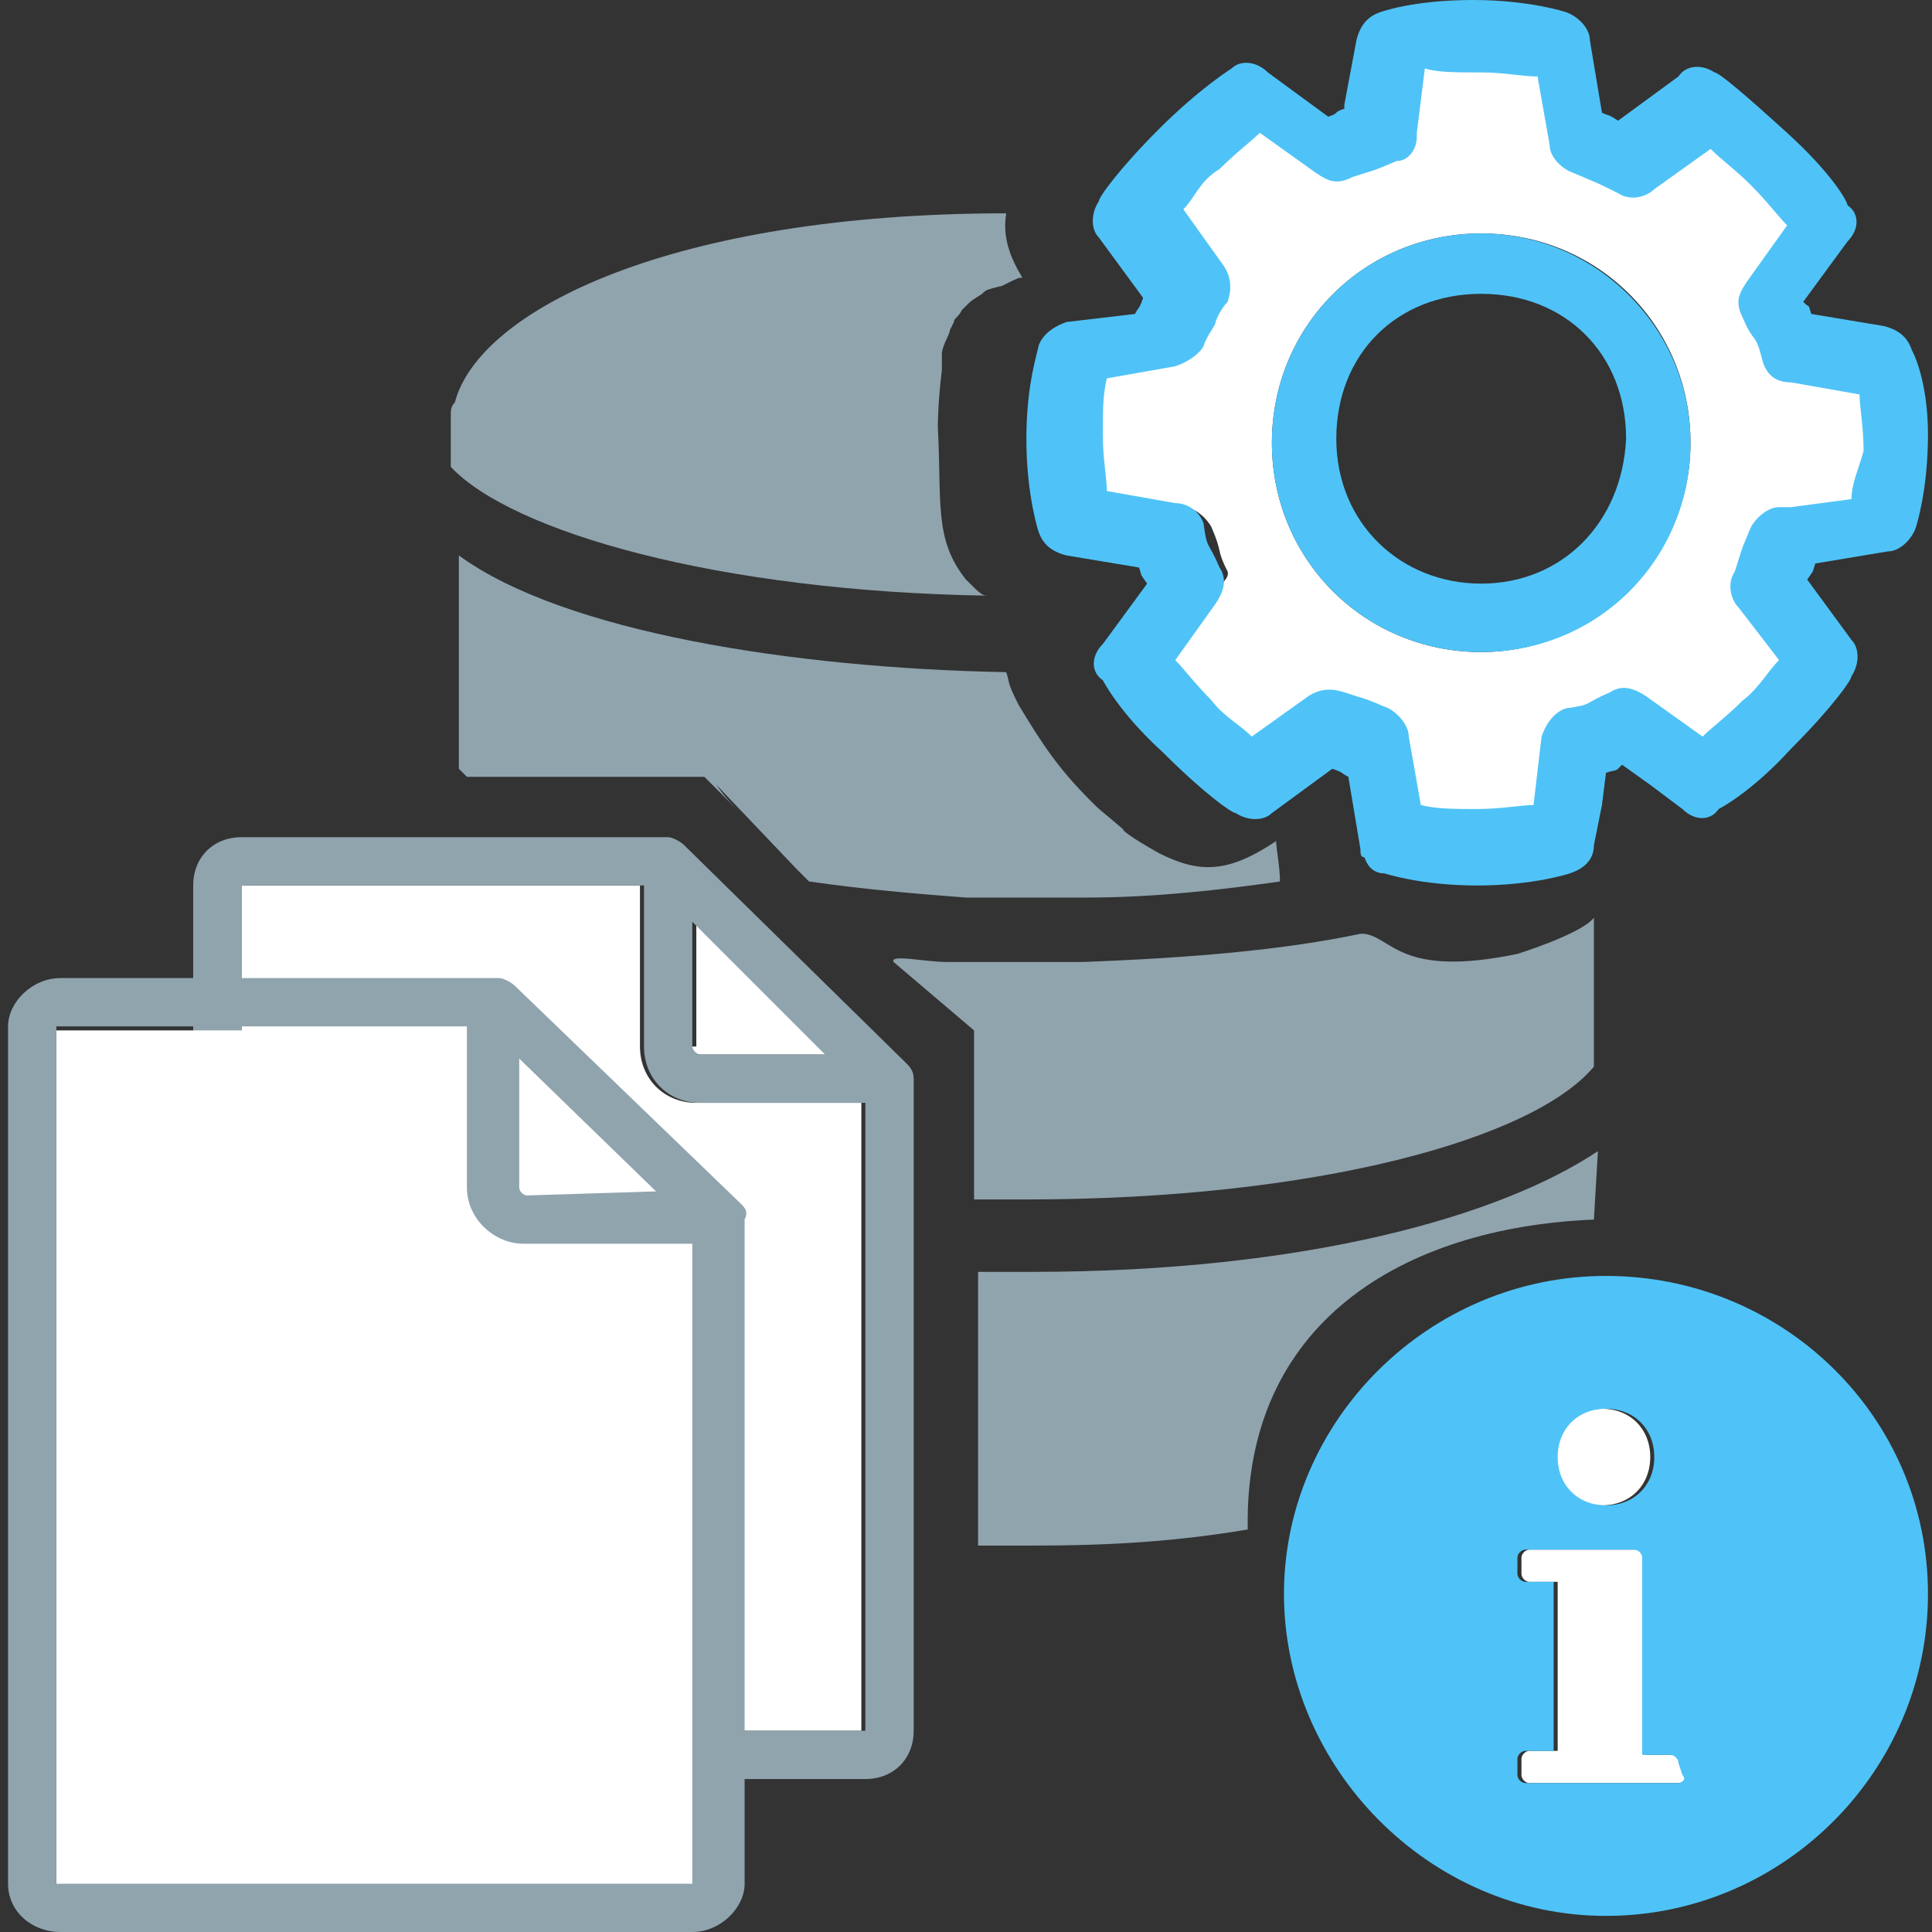 <?xml version="1.0" encoding="utf-8"?>
<!-- Generator: Adobe Illustrator 23.0.3, SVG Export Plug-In . SVG Version: 6.00 Build 0)  -->
<svg version="1.1" id="Layer_1" xmlns="http://www.w3.org/2000/svg" xmlns:xlink="http://www.w3.org/1999/xlink" x="0px" y="0px"
	 viewBox="0 0 48 48" style="enable-background:new 0 0 48 48;" xml:space="preserve">
<rect x="0" y="0" width="48" height="48" fill="#333333" stroke="none"/>
<style type="text/css">
	.st0{display:none;fill:#0082C7;}
	.st1{fill:#FFFFFF;}
	.st2{fill:#4FC3F7;}
	.st3{fill:#90A4AE;}
</style>
<polygon class="st0" points="6.3,31.9 0.5,39.5 4.4,39.5 4.4,41.6 4.4,41.6 4.4,42.9 4.4,42.9 4.4,47 8.3,47 8.3,39.5 12.1,39.5 "/>
<g>
	<path class="st1" d="M41.6,43.6h-0.7v-4.9c0-0.1-0.1-0.2-0.2-0.2h-2h-0.7c-0.1,0-0.2,0.1-0.2,0.2v0.4c0,0.1,0.1,0.2,0.2,0.2h0.7
		v4.2h-0.7c-0.1,0-0.2,0.1-0.2,0.2v0.4c0,0.1,0.1,0.2,0.2,0.2h0.7H41h0.7c0.1,0,0.2-0.1,0.2-0.2l-0.1-0.3
		C41.8,43.7,41.7,43.6,41.6,43.6z"/>
	<path class="st1" d="M38.6,36.2c0,0.7,0.5,1.2,1.2,1.2c0.7,0,1.2-0.5,1.2-1.2c0-0.7-0.5-1.2-1.2-1.2C39.2,35,38.6,35.5,38.6,36.2z"
		/>
	<path class="st2" d="M39.9,31.7c-4.4,0-8,3.6-8,7.9s3.6,8,8,8s8-3.6,8-8S44.3,31.7,39.9,31.7z M41.7,44.3H41h-2.4h-0.7
		c-0.1,0-0.2-0.1-0.2-0.2v-0.4c0-0.1,0.1-0.2,0.2-0.2h0.7v-4.2h-0.7c-0.1,0-0.2-0.1-0.2-0.2v-0.4c0-0.1,0.1-0.2,0.2-0.2h0.7h2
		c0.1,0,0.2,0.1,0.2,0.2v4.9h0.7c0.1,0,0.2,0.1,0.2,0.2l0.1,0.3C41.9,44.2,41.8,44.3,41.7,44.3z M41.1,36.2c0,0.7-0.5,1.2-1.2,1.2
		c-0.7,0-1.2-0.5-1.2-1.2c0-0.7,0.5-1.2,1.2-1.2C40.6,35,41.1,35.5,41.1,36.2z"/>
</g>
<g>
	<path class="st3" d="M24.2,29.8c0.4,0,0.8,0,1.3,0c7.2,0,12.6-1.5,14.1-3.3v-3.7c-0.3,0.4-1.9,0.9-1.9,0.9
		c-2.9,0.6-3.1-0.4-3.8-0.5h-0.1c-1.9,0.4-4.2,0.6-6.9,0.7c-0.5,0-1,0-1.4,0c-0.5,0-1,0-1.5,0c-0.2,0-0.4,0-0.5,0
		c-0.5,0-1.4-0.2-1.3,0l2,1.7V29.8z"/>
	<path class="st3" d="M24,22.3c0.1,0,0.1,0,0.2,0c0.2,0,0.4,0,0.5,0c0.3,0,0.5,0,0.8,0s0.5,0,0.8,0c0.2,0,0.4,0,0.5,0s0.1,0,0.2,0
		c1.7,0,3.4-0.2,4.8-0.4c0-0.4-0.1-0.8-0.1-1.1v0.1c-1.2,0.8-1.9,0.8-2.9,0.3c0,0-0.9-0.5-0.9-0.6c-0.7-0.6-0.5-0.4-0.8-0.7
		c-0.8-0.8-1.2-1.4-1.8-2.4C25,16.9,25.1,17,25,16.7c-5.3-0.1-11-1-13.6-2.9v5.3c0.1,0.1,0.1,0.1,0.2,0.2h5.9l0,0l0,0l1,1
		c-0.3-0.3-0.5-0.5-0.7-0.8l2,2.1l0.2,0.2l0,0l0,0l0.1,0.1C21.5,22.1,22.7,22.2,24,22.3z"/>
	<path class="st3" d="M24,14.4c-0.8-1-0.6-1.9-0.7-3.8c0,0,0-0.6,0.1-1.4l0,0l0,0c0-0.1,0-0.1,0-0.2V8.9c0,0,0,0,0,0.1
		c0-0.1,0-0.2,0-0.2c0-0.2,0.2-0.5,0.2-0.6C23.5,8.4,23.7,8,23.7,8c0-0.1,0.1-0.1,0.2-0.3c0.3-0.3,0.2-0.2,0.5-0.4
		c0.1-0.1,0.1-0.1,0.5-0.2c0.4-0.2,0.4-0.2,0.5-0.2c-0.3-0.5-0.5-1-0.4-1.6C16.7,5.3,11.9,7.7,11.3,10c-0.1,0.1-0.1,0.2-0.1,0.3v1.3
		c1.5,1.6,6.6,3.1,13.4,3.2C24.4,14.8,24.4,14.8,24,14.4z"/>
	<path class="st3" d="M39.6,30.3C39.6,30.3,39.6,30.2,39.6,30.3l0.1-1.7c-2.4,1.6-7.2,3-14.1,3c-0.4,0-0.9,0-1.3,0v6.8
		c0.4,0,0.8,0,1.3,0c2,0,3.6-0.1,5.4-0.4C30.9,32.9,34.8,30.5,39.6,30.3z"/>
</g>
<g>
	<path class="st1" d="M44.3,8.5C44,8.4,44.1,8.7,44,8.4c-0.3-0.8,0.1-0.3-0.2-1C43.6,7,43.9,7.3,44.1,7l0.8-1.7
		c-0.3-0.3-0.9-0.9-1.3-1.2c-0.4-0.4-1-0.7-1.3-0.9l-1.7,1.2c-0.3,0.2,0,0-0.3-0.2c-0.7-0.3,0,0-0.7-0.3c-0.3-0.1-0.7-0.2-0.8-0.5
		l-0.3-2.3c-0.3-0.1-1.8,0-2.4,0c-0.6,0-1,0-1.4,0.1l-0.2,2.1l0.5,0.2c0,0.3-0.3-0.3-0.5-0.2c-0.7,0.3-0.5,0.2-1.1,0.5
		C33.2,4,32.9,4,32.7,3.8L31.6,3c0.3-1-1.3,0.8-1.7,1.1c-0.4,0.4-0.9,0.9-1.1,1.2l1,1.5c0.2,0.3,0.2-0.3,0,0C29.7,7.1,29.5,8,29.5,8
		c0,0.1,0.2-0.3,0,0c-0.1,0.3,0.1,0.5-0.1,0.5l-1.7,0.3c-0.5,0.2-0.5,1.6-0.5,2.2c0,0.6-0.1,0.9,0,1.3l2.2,0.3
		c0.3,0,0.6,0.3,0.7,0.5c0.3,0.7,0.1,0.5,0.4,1.1c0.1,0.3-0.8,0.7-0.9,0.9l-1,1.4c0.3,0.3,1.1,0.9,1.5,1.4c0.4,0.4,0.9,0.8,1.2,1
		l1.8-1c0.3-0.2-0.2-0.2,0.2,0c0.7,0.3,0.3-0.2,1,0c0.3,0.1,0.3,1,0.3,1.3l0.8,1.9c0.3,0,0.8,0.1,1.4,0.1c0.6,0,1.9-0.9,2.2-0.9
		l0.3-0.9c0-0.3-0.2-1,0.2-1.1c0.8-0.3,0,0,0.7-0.3c0.3-0.1,0.5-0.2,0.7,0l1.6,1c0.3-0.3,1-0.6,1.5-1c0.4-0.4,0.9-1.4,1.2-1.6
		l-0.8-1.5c-0.2-0.3-0.3-0.2-0.1-0.4c0.3-0.7,0,0,0.2-0.7c0.1-0.3-0.2-0.4,0.1-0.4l0.5-0.1l1.9-0.5c0-0.3,0-1.1,0-1.7
		c0-0.6,0.1-1.8,0-2.1L44.3,8.5z M36.8,16.2c-2.9,0-5.2-2.3-5.2-5.2s2.3-5.2,5.2-5.2c2.9,0,5.2,2.3,5.2,5.2S39.6,16.2,36.8,16.2z"/>
	<path class="st2" d="M47.5,8.7c-0.1-0.3-0.3-0.5-0.7-0.6L45,7.8c-0.1-0.3,0-0.1-0.2-0.3L45.9,6c0.3-0.3,0.3-0.7,0-0.9
		c0-0.1-0.4-0.8-1.5-1.8s-1.7-1.5-1.8-1.5c-0.3-0.2-0.7-0.2-0.9,0.1l-1.5,1.1c-0.3-0.2-0.2-0.1-0.4-0.2l-0.3-1.8
		c0-0.3-0.3-0.6-0.6-0.7c0,0-0.9-0.3-2.3-0.3c-1.5,0-2.3,0.3-2.3,0.3c-0.3,0.1-0.5,0.3-0.6,0.7l-0.3,1.6v0.1
		c-0.3,0.1-0.1,0.1-0.4,0.2l-1.5-1.1c-0.3-0.3-0.7-0.3-0.9-0.1c0,0-0.8,0.5-1.8,1.5c-1,1-1.5,1.7-1.5,1.8c-0.2,0.3-0.2,0.7,0,0.9
		l1.1,1.5c-0.1,0.3-0.1,0.2-0.2,0.4L26.5,8c-0.3,0.1-0.6,0.3-0.7,0.6c0,0.1-0.3,0.9-0.3,2.3s0.3,2.3,0.3,2.3
		c0.1,0.3,0.3,0.5,0.7,0.6l1.8,0.3c0.1,0.3,0,0.1,0.2,0.4L27.4,16c-0.3,0.3-0.3,0.7,0,0.9c0,0,0.4,0.8,1.5,1.8c1,1,1.7,1.5,1.8,1.5
		c0.3,0.2,0.7,0.2,0.9,0l1.5-1.1c0.3,0.1,0.2,0.1,0.4,0.2l0.3,1.8c0,0.1,0,0.2,0.1,0.2c0.1,0.3,0.3,0.4,0.5,0.4c0,0,0.9,0.3,2.3,0.3
		s2.3-0.3,2.3-0.3c0.3-0.1,0.6-0.3,0.6-0.7l0.2-1l0.1-0.8c0.3-0.1,0.2,0,0.4-0.2l0.7,0.5l0.8,0.6c0.3,0.3,0.7,0.3,0.9,0
		c0,0,0.8-0.4,1.8-1.5c1-1,1.5-1.7,1.5-1.8c0.2-0.3,0.2-0.7,0-0.9l-1.1-1.5c0.2-0.3,0.1-0.1,0.2-0.4l1.8-0.3c0.3,0,0.6-0.3,0.7-0.6
		c0,0,0.3-0.9,0.3-2.3S47.5,8.7,47.5,8.7z M46,12.4l-1.5,0.2h-0.3c-0.3,0-0.6,0.3-0.7,0.5c-0.3,0.7-0.2,0.5-0.4,1.1
		c-0.2,0.3-0.1,0.7,0.1,0.9l1,1.3c-0.3,0.3-0.5,0.7-0.9,1c-0.4,0.4-0.8,0.7-1,0.9l-1.4-1c-0.3-0.2-0.6-0.3-0.9-0.1
		c-0.7,0.3-0.4,0.3-1.1,0.4c-0.3,0.1-0.5,0.4-0.6,0.7L38.1,20c-0.3,0-0.8,0.1-1.4,0.1c-0.6,0-1,0-1.4-0.1l-0.3-1.7
		c0-0.3-0.3-0.6-0.5-0.7c-0.7-0.3-0.5-0.2-1.1-0.4c-0.3-0.1-0.6-0.1-0.9,0.1l-1.4,1c-0.3-0.3-0.7-0.5-1-0.9c-0.4-0.4-0.7-0.8-0.9-1
		l1-1.4c0.2-0.3,0.3-0.6,0.1-0.9c-0.3-0.7-0.3-0.4-0.4-1.1c-0.1-0.3-0.4-0.5-0.7-0.5l-1.7-0.3c0-0.3-0.1-0.8-0.1-1.4
		c0-0.6,0-1,0.1-1.4l1.7-0.3c0.3-0.1,0.6-0.3,0.7-0.5c0.1-0.3,0.3-0.5,0.3-0.6c0,0,0.1-0.3,0.3-0.5c0.1-0.3,0.1-0.6-0.1-0.9l-1-1.4
		c0.3-0.3,0.4-0.7,0.9-1c0.4-0.4,0.8-0.7,1-0.9l1.4,1c0.3,0.2,0.5,0.3,0.9,0.1C34.2,4.2,34,4.3,34.7,4C35,4,35.2,3.7,35.2,3.4V3.3
		l0.2-1.6c0.3,0.1,0.8,0.1,1.4,0.1c0.6,0,1,0.1,1.4,0.1l0.3,1.7c0,0.3,0.3,0.6,0.6,0.7c0.7,0.3,0.5,0.2,1.1,0.5
		c0.3,0.2,0.7,0.1,0.9-0.1l1.4-1c0.3,0.3,0.6,0.5,1,0.9c0.4,0.4,0.7,0.8,0.9,1l-1,1.4c-0.2,0.3-0.3,0.5-0.1,0.9
		c0.3,0.7,0.3,0.3,0.5,1.1c0.1,0.3,0.3,0.5,0.7,0.5l1.7,0.3c0,0.3,0.1,0.8,0.1,1.4C46.2,11.6,46,12,46,12.4z"/>
	<path class="st2" d="M36.8,5.8c-2.9,0-5.2,2.3-5.2,5.2s2.3,5.2,5.2,5.2c2.9,0,5.2-2.3,5.2-5.2S39.6,5.8,36.8,5.8z M36.8,14.5
		c-2,0-3.6-1.5-3.6-3.6s1.5-3.6,3.6-3.6s3.6,1.5,3.6,3.6C40.3,13,38.8,14.5,36.8,14.5z"/>
</g>
<g>
	<path class="st1" d="M21.4,43V27.4h-4.1c-0.8,0-1.4-0.6-1.4-1.4v-4H6v21h2.7H21.4z"/>
	<path class="st1" d="M17.2,26c0,0.1,0.1,0.2,0.2,0.2l3.2,0l-3.3-3.3V26z"/>
	<path class="st3" d="M22.5,26.4L17,21c-0.1-0.1-0.3-0.2-0.4-0.2L6,20.8c-0.7,0-1.2,0.5-1.2,1.2v21c0,0.7,0.6,1.2,1.2,1.2h9.6
		L14.7,43H6v-21h10v4c0,0.8,0.6,1.4,1.4,1.4h4.1v12.7l0,0l0,0.1V43h-8.5c-0.1,0.1-1.7,0.9-2,1.2h10.5c0.7,0,1.2-0.5,1.2-1.2v-1.9
		c0-0.2,0-0.5,0-0.7c0-0.2,0-0.4,0-0.6v-13c0,0,0,0,0,0C22.7,26.6,22.6,26.5,22.5,26.4z M17.4,26.2c-0.1,0-0.2-0.1-0.2-0.2v-3.1
		l3.3,3.3L17.4,26.2z"/>
</g>
<g>
	<path class="st1" d="M17.3,46.8V31h-4.2c-0.8,0-1.4-0.6-1.4-1.4v-4H1.4v21.3h2.8H17.3z"/>
	<path class="st1" d="M13,29.5c0,0.1,0.1,0.2,0.2,0.2l3.3,0L13,26.4V29.5z"/>
	<path class="st3" d="M18.4,29.9l-5.6-5.4c-0.1-0.1-0.3-0.2-0.4-0.2l-10.9,0c-0.7,0-1.3,0.6-1.3,1.2v21.3c0,0.7,0.6,1.2,1.3,1.2h9.8
		l-0.9-1.2H1.4V25.5h10.2v4c0,0.8,0.7,1.4,1.4,1.4h4.2v12.9l0,0l0,0.1v2.9H8.5c-0.1,0.1-1.8,0.9-2.1,1.2h10.8c0.7,0,1.3-0.6,1.3-1.2
		v-2c0-0.2,0-0.5,0-0.7c0-0.2,0-0.4,0-0.6V30.3c0,0,0,0,0,0C18.6,30.1,18.5,30,18.4,29.9z M13.1,29.7c-0.1,0-0.2-0.1-0.2-0.2v-3.2
		l3.4,3.3L13.1,29.7z"/>
</g>
</svg>
